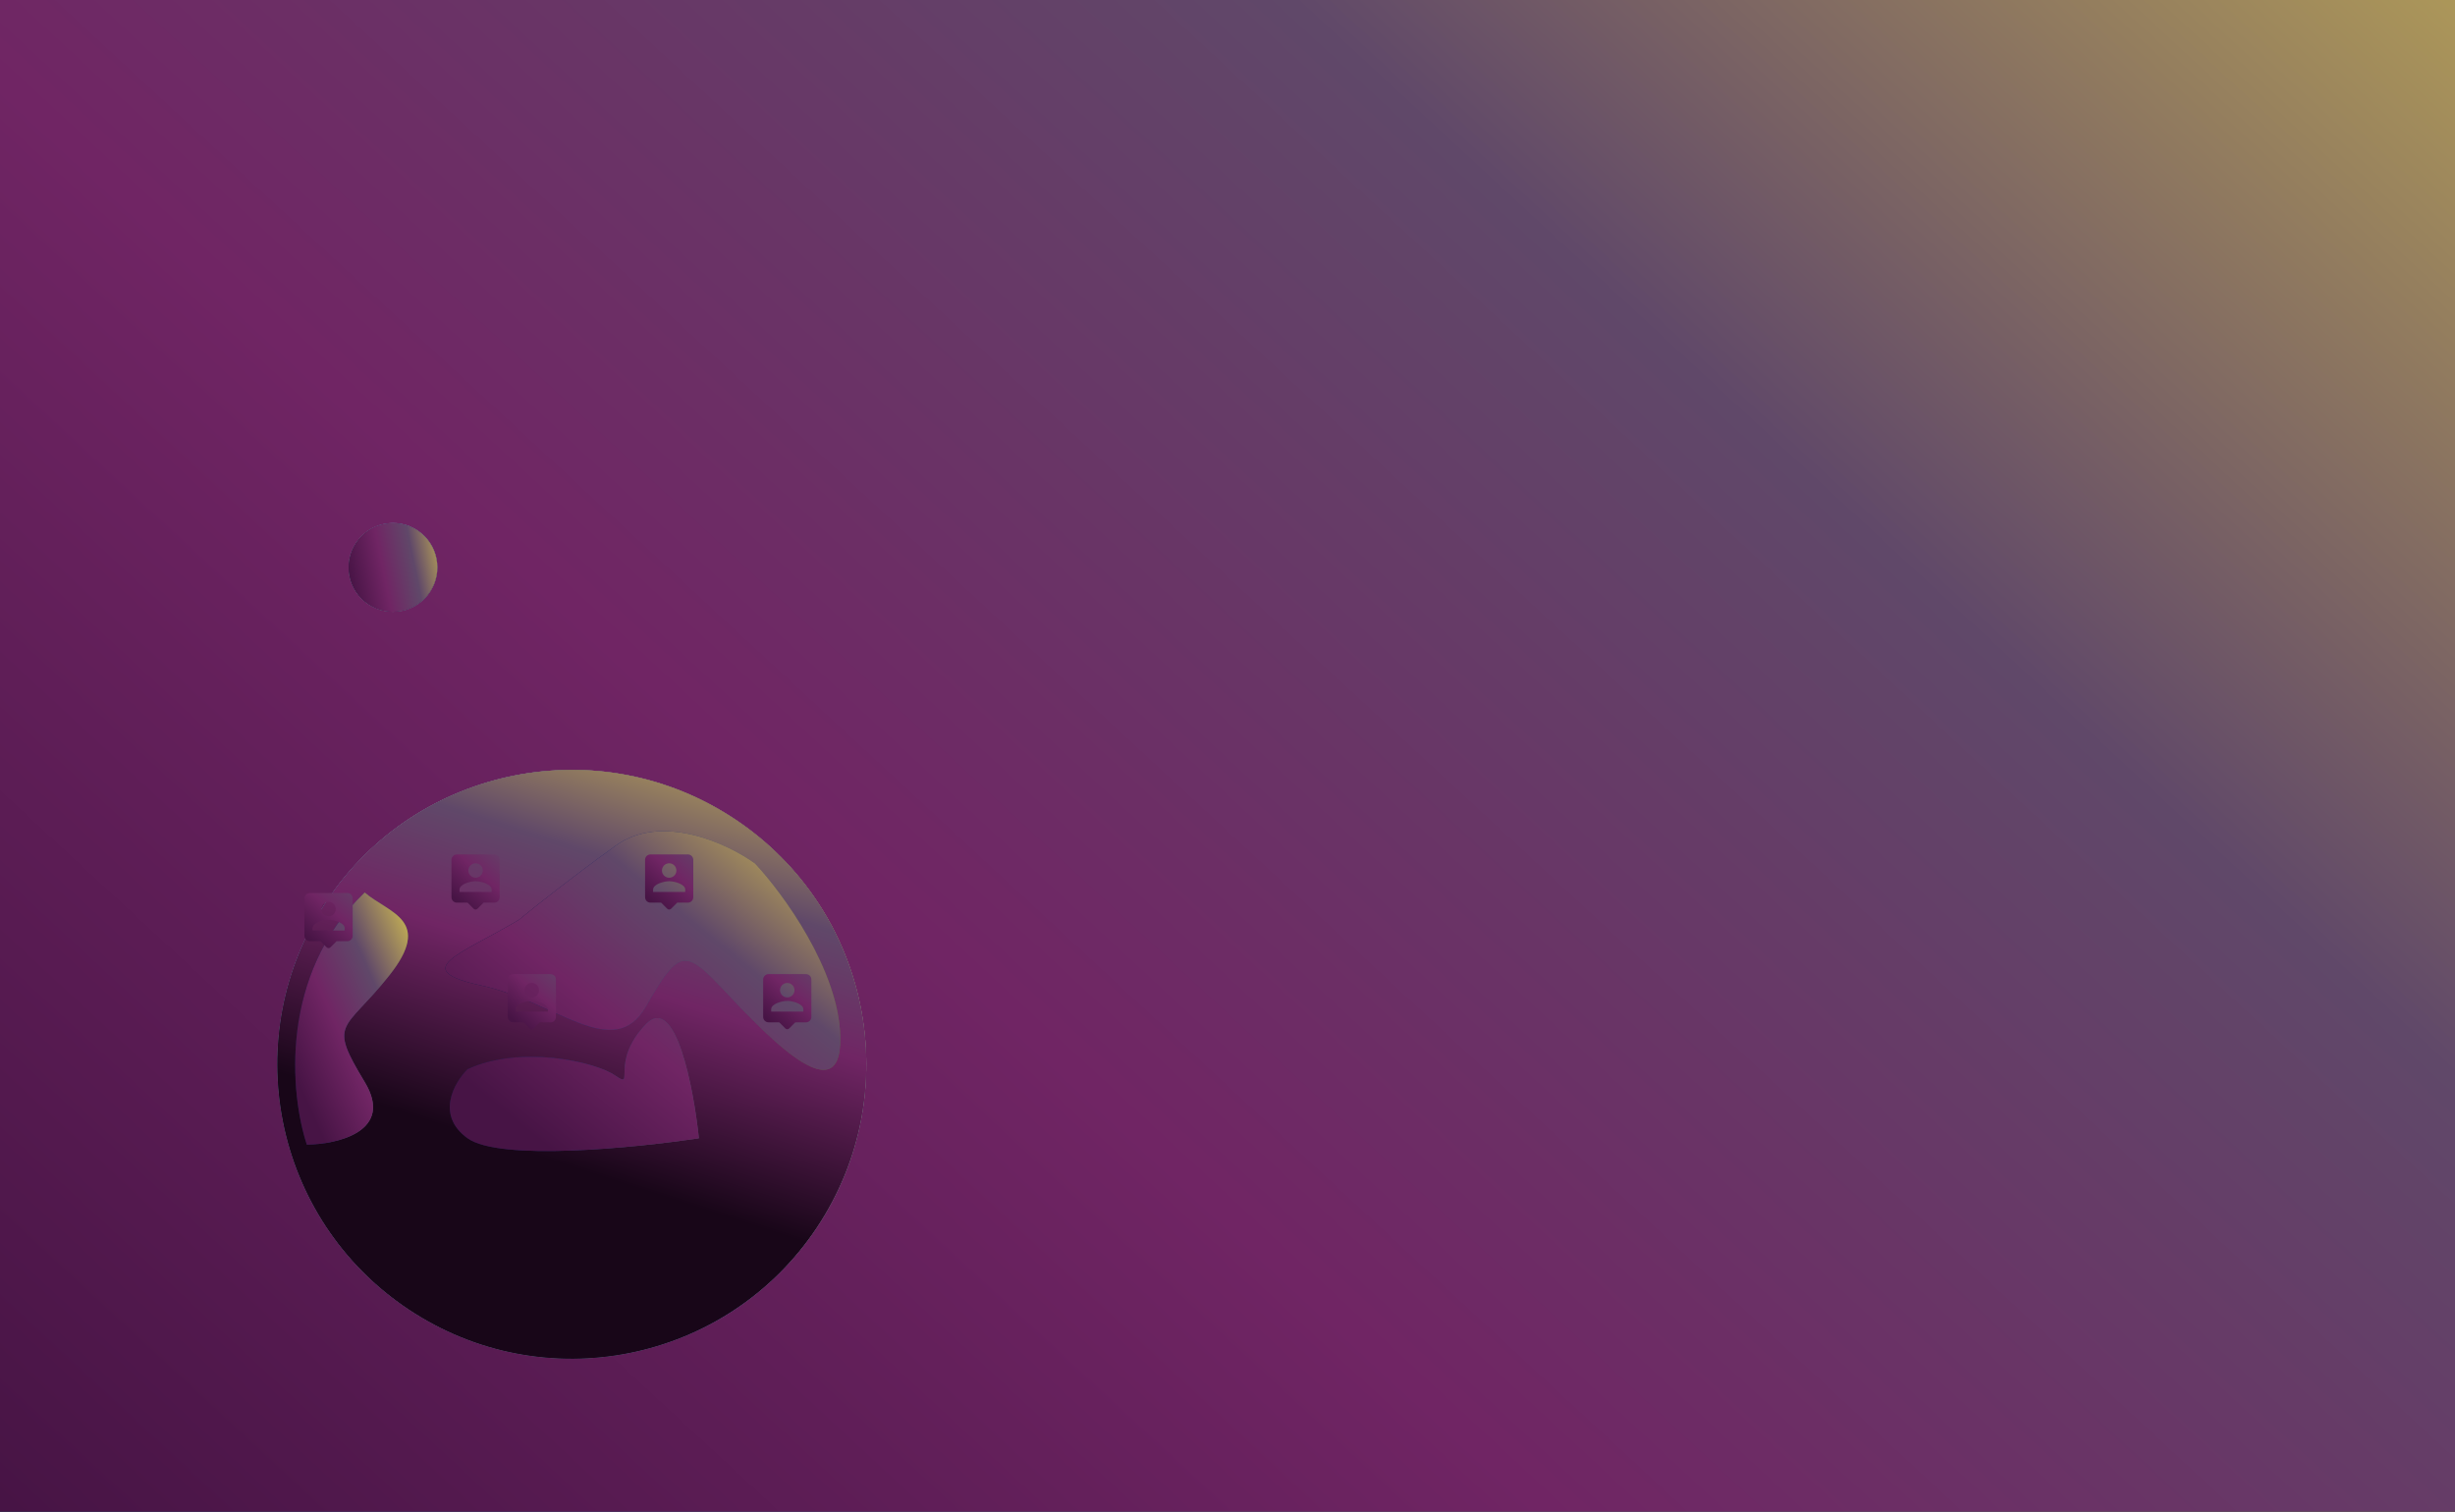 <svg width="1528" height="941" viewBox="0 0 1528 941" fill="none" xmlns="http://www.w3.org/2000/svg" xmlns:xlink="http://www.w3.org/1999/xlink">
<g clip-path="url(#clip0_858_19)">
<rect width="1528" height="941" fill="#191A1D"/>
<g clip-path="url(#clip1_858_19)">
<rect x="-48" y="-251" width="1696" height="1569" rx="300" fill="url(#paint0_linear_858_19)"/>
<rect x="-48" y="-251" width="1696" height="1569" rx="300" fill="url(#paint1_linear_858_19)"/>
<circle cx="355.891" cy="662.542" r="183.256" transform="rotate(-56.296 355.891 662.542)" fill="#C4C4C4"/>
<circle cx="355.891" cy="662.542" r="183.256" transform="rotate(-56.296 355.891 662.542)" fill="url(#paint2_linear_858_19)"/>
<circle cx="355.891" cy="662.542" r="183.256" transform="rotate(-56.296 355.891 662.542)" fill="url(#paint3_linear_858_19)"/>
<circle r="27.6" transform="matrix(0.555 -0.832 -0.832 -0.555 244.601 353.22)" fill="#C4C4C4"/>
<circle r="27.6" transform="matrix(0.555 -0.832 -0.832 -0.555 244.601 353.22)" fill="url(#paint4_linear_858_19)"/>
<circle r="27.6" transform="matrix(0.555 -0.832 -0.832 -0.555 244.601 353.22)" fill="url(#paint5_linear_858_19)"/>
<path d="M242 607.578C270 572.578 242 568.578 227 555.578C173.4 606.778 180.667 681.578 191.001 712.578C210.667 712.245 245.4 703.978 227 673.578C204 635.578 214 642.578 242 607.578Z" fill="url(#paint6_linear_858_19)"/>
<path d="M242 607.578C270 572.578 242 568.578 227 555.578C173.4 606.778 180.667 681.578 191.001 712.578C210.667 712.245 245.4 703.978 227 673.578C204 635.578 214 642.578 242 607.578Z" fill="url(#paint7_linear_858_19)"/>
<path d="M300.001 613.578C254.001 603.578 286.001 594.578 323.001 572.578C331.001 565.912 354.201 547.378 383.001 526.578C411.801 505.778 453.001 525.245 470.001 537.578C487.334 556.245 522.201 603.978 523.001 645.578C524.001 697.578 470.001 636.578 448.001 613.578C426.001 590.578 422.001 591.578 402.001 626.578C382.001 661.578 346.001 623.578 300.001 613.578Z" fill="url(#paint8_linear_858_19)"/>
<path d="M300.001 613.578C254.001 603.578 286.001 594.578 323.001 572.578C331.001 565.912 354.201 547.378 383.001 526.578C411.801 505.778 453.001 525.245 470.001 537.578C487.334 556.245 522.201 603.978 523.001 645.578C524.001 697.578 470.001 636.578 448.001 613.578C426.001 590.578 422.001 591.578 402.001 626.578C382.001 661.578 346.001 623.578 300.001 613.578Z" fill="url(#paint9_linear_858_19)"/>
<path d="M383.001 669.578C370.001 660.578 323.001 650.578 291.001 665.578C282.668 673.911 271.001 694.178 291.001 708.578C311.001 722.978 395.334 714.578 435.001 708.578C431.668 676.912 420.401 618.378 402.001 637.578C379.001 661.578 396.001 678.578 383.001 669.578Z" fill="url(#paint10_linear_858_19)"/>
<path d="M383.001 669.578C370.001 660.578 323.001 650.578 291.001 665.578C282.668 673.911 271.001 694.178 291.001 708.578C311.001 722.978 395.334 714.578 435.001 708.578C431.668 676.912 420.401 618.378 402.001 637.578C379.001 661.578 396.001 678.578 383.001 669.578Z" fill="url(#paint11_linear_858_19)"/>
<path d="M307.667 531.911H284.333C283.449 531.911 282.601 532.262 281.976 532.887C281.351 533.513 281 534.36 281 535.244V558.578C281 560.411 282.5 561.911 284.333 561.911H291L294.817 565.728C295.467 566.378 296.517 566.378 297.167 565.728L301 561.911H307.667C309.5 561.911 311 560.411 311 558.578V535.244C311 533.411 309.5 531.911 307.667 531.911ZM296 537.411C298.483 537.411 300.5 539.428 300.5 541.911C300.5 544.394 298.483 546.411 296 546.411C293.517 546.411 291.5 544.394 291.5 541.911C291.5 539.428 293.517 537.411 296 537.411ZM306 555.244H286V553.744C286 550.411 292.667 548.578 296 548.578C299.333 548.578 306 550.411 306 553.744V555.244Z" fill="url(#paint12_linear_858_19)"/>
<path d="M428.167 531.911H404.833C403.949 531.911 403.101 532.262 402.476 532.887C401.851 533.513 401.5 534.36 401.5 535.244V558.578C401.5 560.411 403 561.911 404.833 561.911H411.5L415.317 565.728C415.967 566.378 417.017 566.378 417.667 565.728L421.5 561.911H428.167C430 561.911 431.5 560.411 431.5 558.578V535.244C431.5 533.411 430 531.911 428.167 531.911ZM416.5 537.411C418.983 537.411 421 539.428 421 541.911C421 544.394 418.983 546.411 416.5 546.411C414.017 546.411 412 544.394 412 541.911C412 539.428 414.017 537.411 416.5 537.411ZM426.5 555.244H406.5V553.744C406.5 550.411 413.167 548.578 416.5 548.578C419.833 548.578 426.5 550.411 426.5 553.744V555.244Z" fill="url(#paint13_linear_858_19)"/>
<path d="M501.667 606.411H478.333C477.449 606.411 476.601 606.762 475.976 607.387C475.351 608.013 475 608.86 475 609.744V633.078C475 634.911 476.5 636.411 478.333 636.411H485L488.817 640.228C489.467 640.878 490.517 640.878 491.167 640.228L495 636.411H501.667C503.5 636.411 505 634.911 505 633.078V609.744C505 607.911 503.5 606.411 501.667 606.411ZM490 611.911C492.483 611.911 494.5 613.928 494.5 616.411C494.5 618.894 492.483 620.911 490 620.911C487.517 620.911 485.5 618.894 485.5 616.411C485.5 613.928 487.517 611.911 490 611.911ZM500 629.744H480V628.244C480 624.911 486.667 623.078 490 623.078C493.333 623.078 500 624.911 500 628.244V629.744Z" fill="url(#paint14_linear_858_19)"/>
<path d="M342.667 606.411H319.333C318.449 606.411 317.601 606.762 316.976 607.387C316.351 608.013 316 608.86 316 609.744V633.078C316 634.911 317.5 636.411 319.333 636.411H326L329.817 640.228C330.467 640.878 331.517 640.878 332.167 640.228L336 636.411H342.667C344.5 636.411 346 634.911 346 633.078V609.744C346 607.911 344.5 606.411 342.667 606.411ZM331 611.911C333.483 611.911 335.5 613.928 335.5 616.411C335.5 618.894 333.483 620.911 331 620.911C328.517 620.911 326.5 618.894 326.5 616.411C326.5 613.928 328.517 611.911 331 611.911ZM341 629.744H321V628.244C321 624.911 327.667 623.078 331 623.078C334.333 623.078 341 624.911 341 628.244V629.744Z" fill="url(#paint15_linear_858_19)"/>
<path d="M216.167 555.911H192.833C191.949 555.911 191.101 556.262 190.476 556.887C189.851 557.513 189.5 558.36 189.5 559.244V582.578C189.5 584.411 191 585.911 192.833 585.911H199.5L203.317 589.728C203.967 590.378 205.017 590.378 205.667 589.728L209.5 585.911H216.167C218 585.911 219.5 584.411 219.5 582.578V559.244C219.5 557.411 218 555.911 216.167 555.911ZM204.5 561.411C206.983 561.411 209 563.428 209 565.911C209 568.394 206.983 570.411 204.5 570.411C202.017 570.411 200 568.394 200 565.911C200 563.428 202.017 561.411 204.5 561.411ZM214.5 579.244H194.5V577.744C194.5 574.411 201.167 572.578 204.5 572.578C207.833 572.578 214.5 574.411 214.5 577.744V579.244Z" fill="url(#paint16_linear_858_19)"/>
<g style="mix-blend-mode:overlay">
<rect x="-48" y="-1028.6" width="1588" height="2246.73" fill="url(#pattern0)"/>
</g>
</g>
</g>
<defs>
<pattern id="pattern0" patternContentUnits="objectBoundingBox" width="0.335" height="0.335">
<use xlink:href="#image0_858_19" transform="scale(0)"/>
</pattern>
<linearGradient id="paint0_linear_858_19" x1="-48" y1="958.43" x2="1447.2" y2="1333.33" gradientUnits="userSpaceOnUse">
<stop offset="0" stop-color="#141947"/>
<stop offset="0.258" stop-color="#252C70"/>
<stop offset="0.553" stop-color="#484D69"/>
<stop offset="0.773" stop-color="#4B4F63"/>
<stop offset="1" stop-color="#5C5C40"/>
</linearGradient>
<linearGradient id="paint1_linear_858_19" x1="111.196" y1="1039.09" x2="1827.98" y2="-815.101" gradientUnits="userSpaceOnUse">
<stop offset="0" stop-color="#471445"/>
<stop offset="0.258" stop-color="#702564"/>
<stop offset="0.488" stop-color="#604869"/>
<stop offset="0.773" stop-color="#CFBB52"/>
<stop offset="1" stop-color="#5C405A"/>
</linearGradient>
<linearGradient id="paint2_linear_858_19" x1="207.038" y1="780.645" x2="498.533" y2="837.399" gradientUnits="userSpaceOnUse">
<stop offset="0" stop-color="#141947"/>
<stop offset="0.258" stop-color="#252C70"/>
<stop offset="0.553" stop-color="#484D69"/>
<stop offset="0.773" stop-color="#4B4F63"/>
<stop offset="1" stop-color="#5C5C40"/>
</linearGradient>
<linearGradient id="paint3_linear_858_19" x1="275.197" y1="601.1" x2="649.384" y2="495.076" gradientUnits="userSpaceOnUse">
<stop offset="0" stop-color="#180618"/>
<stop offset="0.304" stop-color="#702564"/>
<stop offset="0.488" stop-color="#604869"/>
<stop offset="0.773" stop-color="#CFBB52"/>
<stop offset="1" stop-color="#5C405A"/>
</linearGradient>
<linearGradient id="paint4_linear_858_19" x1="5.181" y1="45.388" x2="49.084" y2="53.936" gradientUnits="userSpaceOnUse">
<stop offset="0" stop-color="#141947"/>
<stop offset="0.258" stop-color="#252C70"/>
<stop offset="0.553" stop-color="#484D69"/>
<stop offset="0.773" stop-color="#4B4F63"/>
<stop offset="1" stop-color="#5C5C40"/>
</linearGradient>
<linearGradient id="paint5_linear_858_19" x1="5.181" y1="45.388" x2="65.76" y2="-15.14" gradientUnits="userSpaceOnUse">
<stop offset="0" stop-color="#471445"/>
<stop offset="0.258" stop-color="#702564"/>
<stop offset="0.488" stop-color="#604869"/>
<stop offset="0.773" stop-color="#CFBB52"/>
<stop offset="1" stop-color="#5C405A"/>
</linearGradient>
<linearGradient id="paint6_linear_858_19" x1="190.309" y1="684.669" x2="247.849" y2="689.681" gradientUnits="userSpaceOnUse">
<stop offset="0" stop-color="#141947"/>
<stop offset="0.258" stop-color="#252C70"/>
<stop offset="0.553" stop-color="#484D69"/>
<stop offset="0.773" stop-color="#4B4F63"/>
<stop offset="1" stop-color="#5C5C40"/>
</linearGradient>
<linearGradient id="paint7_linear_858_19" x1="190.309" y1="684.669" x2="318.687" y2="627.287" gradientUnits="userSpaceOnUse">
<stop offset="0" stop-color="#471445"/>
<stop offset="0.258" stop-color="#702564"/>
<stop offset="0.488" stop-color="#604869"/>
<stop offset="0.773" stop-color="#CFBB52"/>
<stop offset="1" stop-color="#5C405A"/>
</linearGradient>
<linearGradient id="paint8_linear_858_19" x1="300.305" y1="681.135" x2="492.109" y2="727.235" gradientUnits="userSpaceOnUse">
<stop offset="0" stop-color="#141947"/>
<stop offset="0.258" stop-color="#252C70"/>
<stop offset="0.553" stop-color="#484D69"/>
<stop offset="0.773" stop-color="#4B4F63"/>
<stop offset="1" stop-color="#5C5C40"/>
</linearGradient>
<linearGradient id="paint9_linear_858_19" x1="300.305" y1="681.135" x2="514.085" y2="417.458" gradientUnits="userSpaceOnUse">
<stop offset="0" stop-color="#471445"/>
<stop offset="0.258" stop-color="#702564"/>
<stop offset="0.488" stop-color="#604869"/>
<stop offset="0.773" stop-color="#CFBB52"/>
<stop offset="1" stop-color="#5C405A"/>
</linearGradient>
<linearGradient id="paint10_linear_858_19" x1="300.305" y1="681.135" x2="492.109" y2="727.235" gradientUnits="userSpaceOnUse">
<stop offset="0" stop-color="#141947"/>
<stop offset="0.258" stop-color="#252C70"/>
<stop offset="0.553" stop-color="#484D69"/>
<stop offset="0.773" stop-color="#4B4F63"/>
<stop offset="1" stop-color="#5C5C40"/>
</linearGradient>
<linearGradient id="paint11_linear_858_19" x1="300.305" y1="681.135" x2="514.085" y2="417.458" gradientUnits="userSpaceOnUse">
<stop offset="0" stop-color="#471445"/>
<stop offset="0.258" stop-color="#702564"/>
<stop offset="0.488" stop-color="#604869"/>
<stop offset="0.773" stop-color="#CFBB52"/>
<stop offset="1" stop-color="#5C405A"/>
</linearGradient>
<linearGradient id="paint12_linear_858_19" x1="283.816" y1="560.117" x2="340.7" y2="494.708" gradientUnits="userSpaceOnUse">
<stop offset="0" stop-color="#471445"/>
<stop offset="0.258" stop-color="#702564"/>
<stop offset="0.553" stop-color="#604869"/>
<stop offset="0.773" stop-color="#604B63"/>
<stop offset="1" stop-color="#5C405A"/>
</linearGradient>
<linearGradient id="paint13_linear_858_19" x1="404.316" y1="560.117" x2="461.2" y2="494.708" gradientUnits="userSpaceOnUse">
<stop offset="0" stop-color="#471445"/>
<stop offset="0.258" stop-color="#702564"/>
<stop offset="0.553" stop-color="#604869"/>
<stop offset="0.773" stop-color="#604B63"/>
<stop offset="1" stop-color="#5C405A"/>
</linearGradient>
<linearGradient id="paint14_linear_858_19" x1="477.816" y1="634.617" x2="534.7" y2="569.208" gradientUnits="userSpaceOnUse">
<stop offset="0" stop-color="#471445"/>
<stop offset="0.258" stop-color="#702564"/>
<stop offset="0.553" stop-color="#604869"/>
<stop offset="0.773" stop-color="#604B63"/>
<stop offset="1" stop-color="#5C405A"/>
</linearGradient>
<linearGradient id="paint15_linear_858_19" x1="318.816" y1="634.617" x2="375.7" y2="569.208" gradientUnits="userSpaceOnUse">
<stop offset="0" stop-color="#471445"/>
<stop offset="0.258" stop-color="#702564"/>
<stop offset="0.553" stop-color="#604869"/>
<stop offset="0.773" stop-color="#CFBB52"/>
<stop offset="1" stop-color="#5C405A"/>
</linearGradient>
<linearGradient id="paint16_linear_858_19" x1="192.316" y1="584.117" x2="249.2" y2="518.708" gradientUnits="userSpaceOnUse">
<stop offset="0" stop-color="#471445"/>
<stop offset="0.258" stop-color="#702564"/>
<stop offset="0.553" stop-color="#604869"/>
<stop offset="0.773" stop-color="#604B63"/>
<stop offset="1" stop-color="#5C405A"/>
</linearGradient>
<clipPath id="clip0_858_19">
<rect width="1528" height="941" fill="white"/>
</clipPath>
<clipPath id="clip1_858_19">
<rect x="-48" y="-251" width="1696" height="1569" rx="300" fill="white"/>
</clipPath>
</defs>
</svg>

